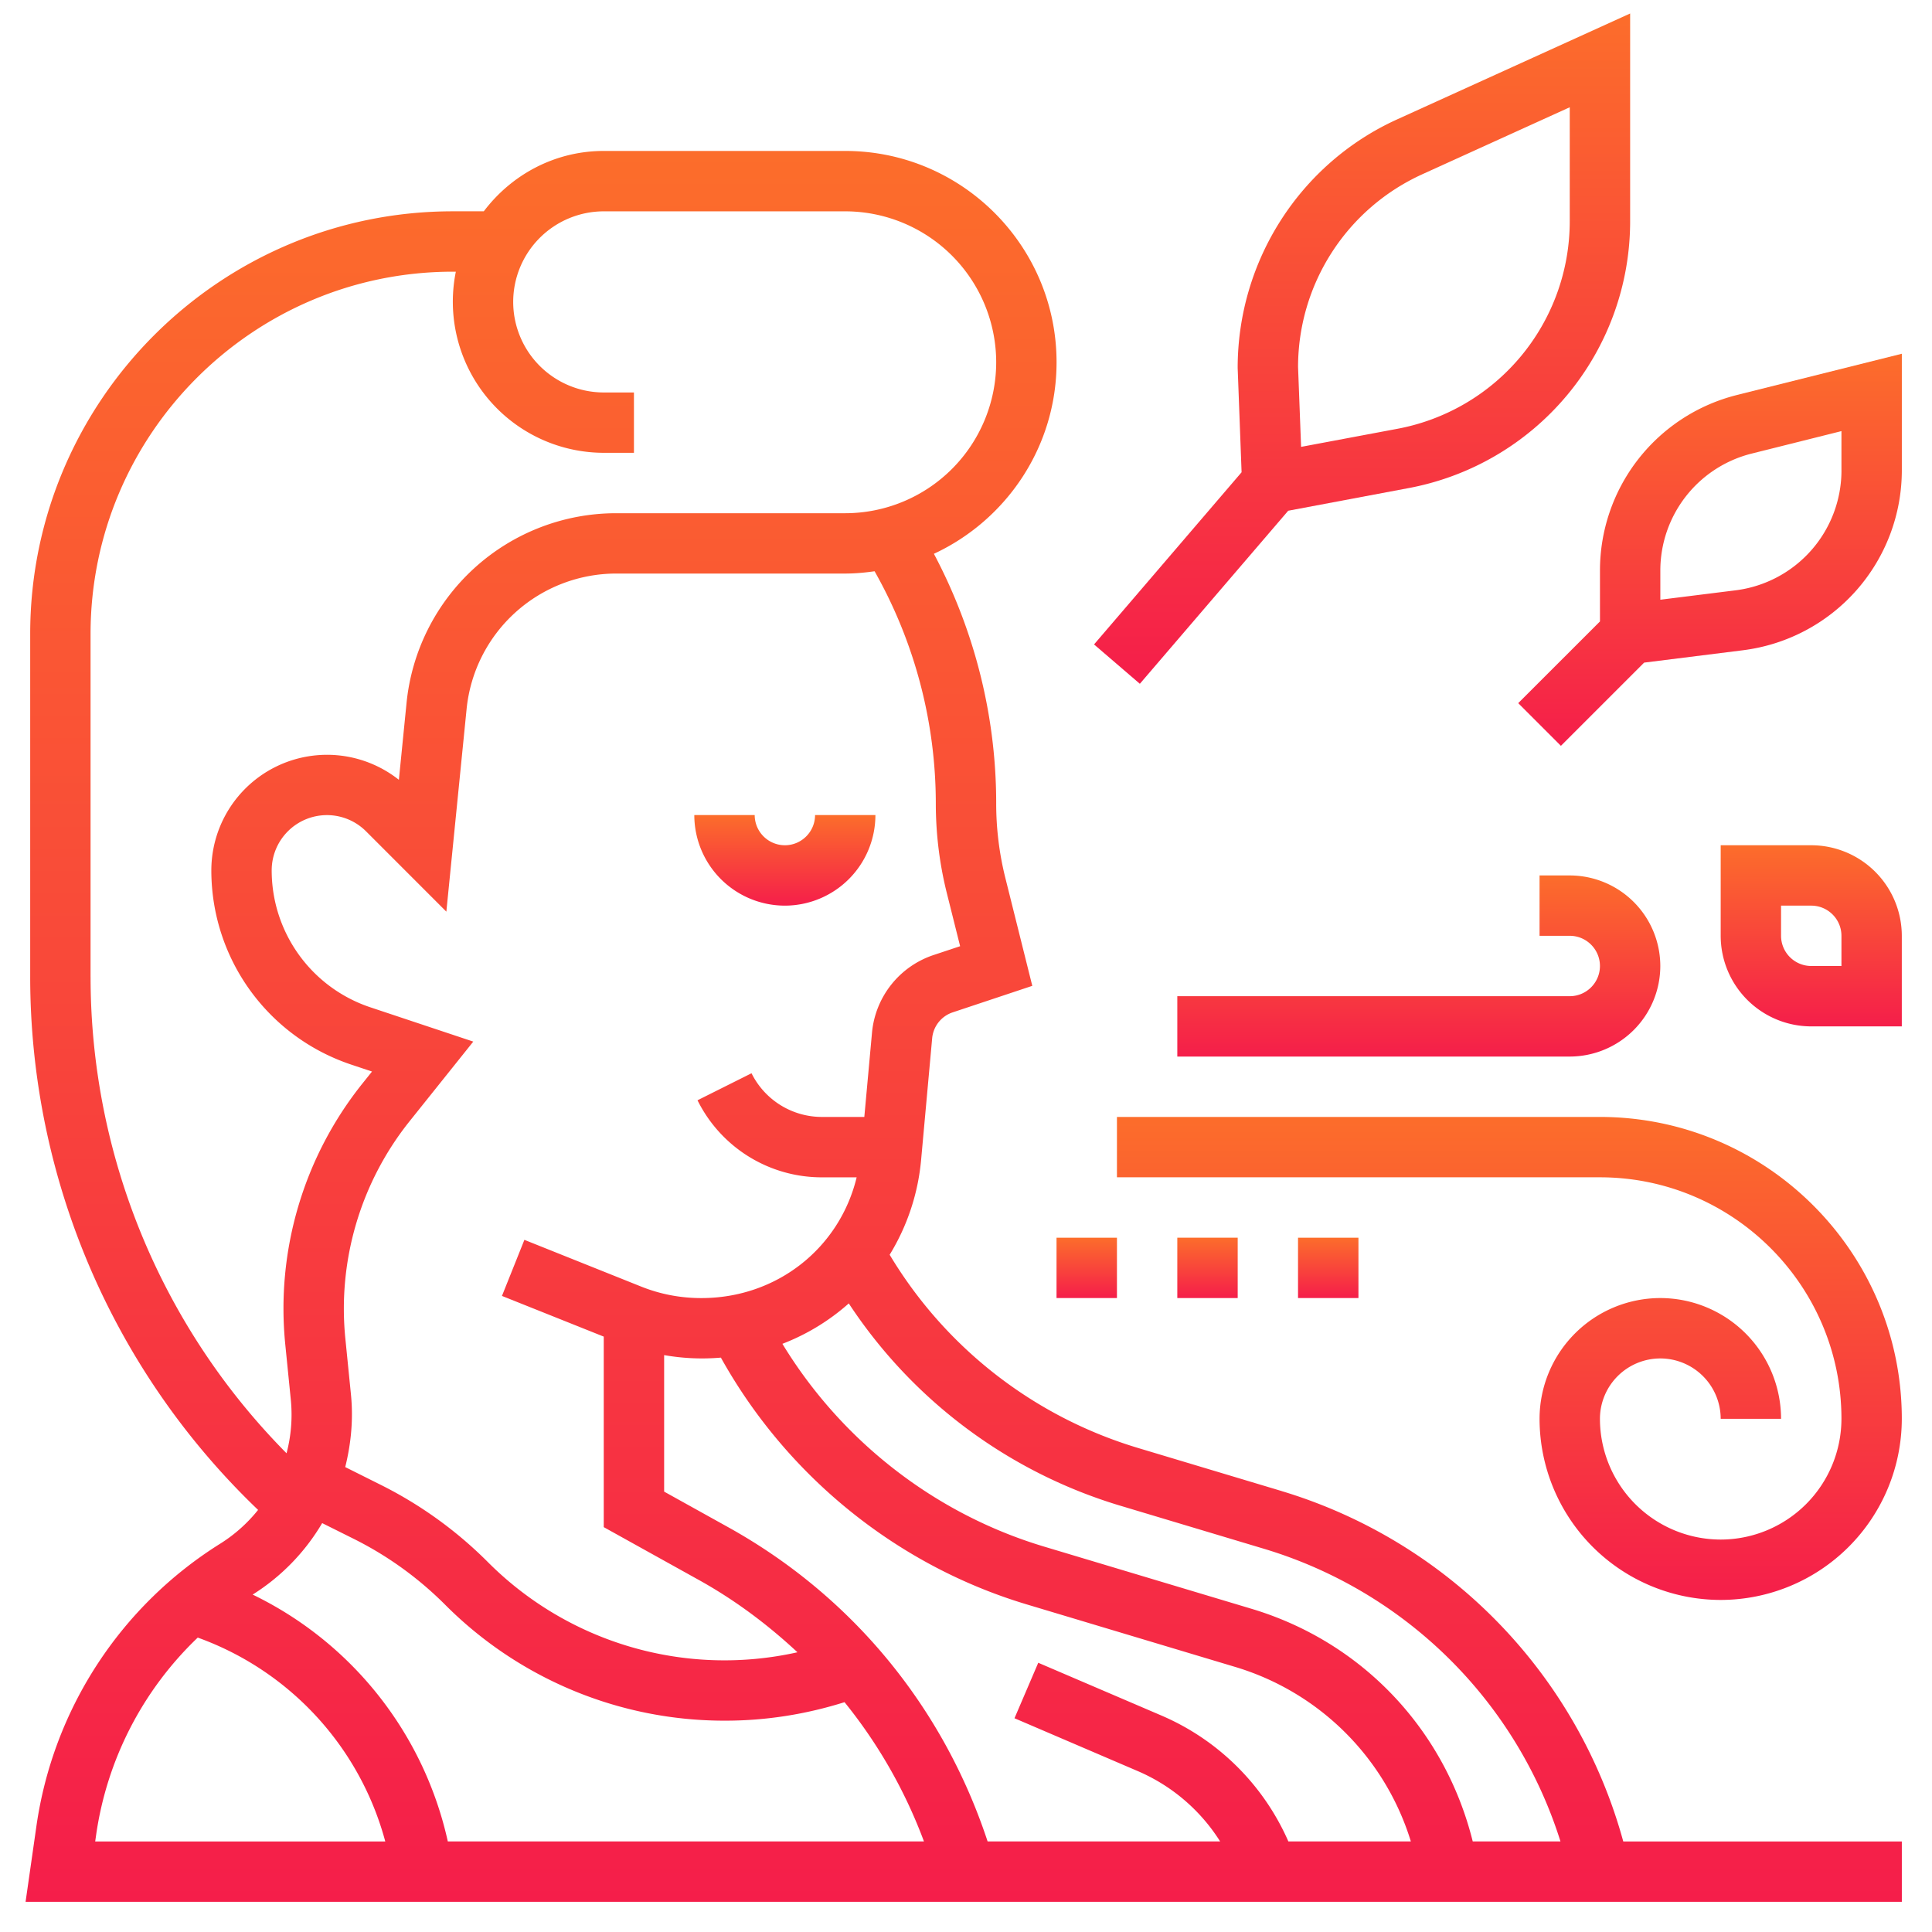 <svg width="70" height="70" fill="none" xmlns="http://www.w3.org/2000/svg"><path d="M28.438 30.625a1.095 1.095 0 01-1.094-1.094h-2.188a3.285 3.285 0 003.282 3.282 3.285 3.285 0 003.28-3.282h-2.187c0 .603-.49 1.094-1.093 1.094z" fill="url(#paint0_linear)"/><path d="M46.438 54.024l-5.19-1.557a15.777 15.777 0 01-9.014-7.005 7.943 7.943 0 001.14-3.443l.4-4.4c.04-.434.33-.801.743-.939l2.885-.961-.974-3.9a11.12 11.12 0 01-.334-2.714c0-3.157-.782-6.259-2.257-9.04 2.62-1.218 4.444-3.867 4.444-6.94 0-4.222-3.434-7.656-7.656-7.656h-8.75c-1.78 0-3.348.867-4.346 2.187h-1.123c-8.443 0-15.312 6.869-15.312 15.313v12.436a26.73 26.73 0 008.257 19.302 5.496 5.496 0 01-1.357 1.214 14.488 14.488 0 00-6.677 10.26l-.39 2.725h67.98V66.72H58.814a18.303 18.303 0 00-12.377-12.695zm-5.818.539l5.189 1.556a16.118 16.118 0 0110.73 10.6H53.36c-1-4.028-3.982-7.219-8.013-8.429l-7.524-2.256c-3.957-1.187-7.339-3.835-9.475-7.345a7.873 7.873 0 002.405-1.464 17.943 17.943 0 009.866 7.338zm1.475 7.6l-4.477-1.918-.861 2.01 4.476 1.919a6.606 6.606 0 012.975 2.545h-8.425c-1.603-4.859-4.9-8.887-9.4-11.386l-2.32-1.289v-4.946a7.903 7.903 0 002.056.091c2.383 4.282 6.368 7.527 11.077 8.94l7.524 2.257a9.517 9.517 0 016.398 6.333H46.68a8.806 8.806 0 00-4.586-4.556zm-8.189-33.058c0 1.098.134 2.19.397 3.244l.484 1.934-.963.32a3.28 3.28 0 00-2.23 2.816l-.278 3.05H29.79a2.848 2.848 0 01-2.561-1.583l-1.957.979a5.023 5.023 0 004.518 2.792h1.248c-.613 2.542-2.867 4.375-5.628 4.375-.755 0-1.487-.14-2.177-.416L19 44.922l-.813 2.032 3.688 1.474v6.903l3.445 1.914c1.314.73 2.5 1.62 3.573 2.62a12.103 12.103 0 01-11.227-3.278 14.857 14.857 0 00-3.86-2.783l-1.298-.649c.211-.845.298-1.73.207-2.635l-.2-1.998a10.877 10.877 0 012.343-7.92l2.29-2.863-3.722-1.24a5.226 5.226 0 01-3.582-4.967 2.002 2.002 0 013.415-1.415l2.913 2.914.732-7.325a5.452 5.452 0 015.441-4.925h8.28c.362 0 .715-.034 1.063-.083a17.108 17.108 0 012.218 8.407zm-30.625 6.3V22.969c0-7.238 5.888-13.125 13.125-13.125h.11a5.475 5.475 0 005.358 6.562h1.095V14.22h-1.094a3.285 3.285 0 01-3.281-3.281 3.285 3.285 0 013.281-3.282h8.75a5.475 5.475 0 015.469 5.469 5.475 5.475 0 01-5.469 5.469h-8.28a7.633 7.633 0 00-7.617 6.894l-.276 2.765a4.192 4.192 0 00-6.795 3.279c0 3.2 2.04 6.03 5.076 7.042l.746.249-.33.412a13.048 13.048 0 00-2.81 9.505l.2 1.998a5.493 5.493 0 01-.157 1.916 24.536 24.536 0 01-7.1-17.25zm8.392 19.78l1.153.575c1.221.61 2.328 1.41 3.293 2.373a14.276 14.276 0 0010.164 4.21c1.468 0 2.917-.23 4.316-.67a18.012 18.012 0 012.878 5.046H16.225a13.07 13.07 0 00-7.071-8.944 7.641 7.641 0 002.519-2.59zM3.482 66.49a12.297 12.297 0 013.683-7.157 10.841 10.841 0 016.794 7.387H3.449l.033-.23z" fill="url(#paint1_linear)"/><path d="M57.969 40.469h-17.5v2.187h17.5c4.824 0 8.75 3.926 8.75 8.75a4.38 4.38 0 01-4.375 4.375 4.38 4.38 0 01-4.375-4.375 2.19 2.19 0 012.187-2.187 2.19 2.19 0 012.188 2.187h2.187a4.38 4.38 0 00-4.375-4.375 4.38 4.38 0 00-4.375 4.375 6.57 6.57 0 006.563 6.563 6.57 6.57 0 006.562-6.563c0-6.03-4.906-10.937-10.937-10.937z" fill="url(#paint2_linear)"/><path d="M56.875 36.094H42.656v2.187h14.219A3.285 3.285 0 0060.156 35a3.285 3.285 0 00-3.281-3.281h-1.094v2.187h1.094c.603 0 1.094.491 1.094 1.094 0 .603-.491 1.094-1.094 1.094z" fill="url(#paint3_linear)"/><path d="M38.281 44.844h2.188v2.187H38.28v-2.187z" fill="url(#paint4_linear)"/><path d="M42.656 44.844h2.188v2.187h-2.188v-2.187z" fill="url(#paint5_linear)"/><path d="M47.031 44.844h2.188v2.187H47.03v-2.187z" fill="url(#paint6_linear)"/><path d="M41.299 24.775l5.375-6.27 4.306-.81a9.838 9.838 0 008.083-9.685V.489l-8.45 3.84c-3.504 1.594-5.77 5.111-5.77 9.002l.142 3.78-5.346 6.238 1.66 1.426zM51.519 6.32l5.356-2.434v4.125a7.653 7.653 0 01-6.292 7.534l-3.442.646-.11-2.9A7.675 7.675 0 0151.52 6.32z" fill="url(#paint7_linear)"/><path d="M62.94 14.31a6.554 6.554 0 00-4.97 6.366v1.84l-2.962 2.96 1.547 1.547 3.015-3.015 3.588-.449a6.573 6.573 0 005.749-6.512v-4.23l-5.968 1.492zm3.78 2.737a4.381 4.381 0 01-3.833 4.341l-2.73.341v-1.053a4.369 4.369 0 013.314-4.243l3.248-.813v1.427z" fill="url(#paint8_linear)"/><path d="M65.625 30.625h-3.281v3.281a3.285 3.285 0 003.281 3.282h3.281v-3.282a3.285 3.285 0 00-3.281-3.281zM66.719 35h-1.094a1.096 1.096 0 01-1.094-1.094v-1.093h1.094c.603 0 1.094.49 1.094 1.093V35z" fill="url(#paint9_linear)"/><defs><linearGradient id="paint0_linear" x1="28.438" y1="29.531" x2="28.438" y2="32.813" gradientUnits="userSpaceOnUse"><stop stop-color="#FC6D2B"/><stop offset="1" stop-color="#F51E4A"/></linearGradient><linearGradient id="paint1_linear" x1="34.916" y1="5.469" x2="34.916" y2="68.906" gradientUnits="userSpaceOnUse"><stop stop-color="#FC6D2B"/><stop offset="1" stop-color="#F51E4A"/></linearGradient><linearGradient id="paint2_linear" x1="54.688" y1="40.469" x2="54.688" y2="57.969" gradientUnits="userSpaceOnUse"><stop stop-color="#FC6D2B"/><stop offset="1" stop-color="#F51E4A"/></linearGradient><linearGradient id="paint3_linear" x1="51.406" y1="31.719" x2="51.406" y2="38.281" gradientUnits="userSpaceOnUse"><stop stop-color="#FC6D2B"/><stop offset="1" stop-color="#F51E4A"/></linearGradient><linearGradient id="paint4_linear" x1="39.375" y1="44.844" x2="39.375" y2="47.031" gradientUnits="userSpaceOnUse"><stop stop-color="#FC6D2B"/><stop offset="1" stop-color="#F51E4A"/></linearGradient><linearGradient id="paint5_linear" x1="43.75" y1="44.844" x2="43.75" y2="47.031" gradientUnits="userSpaceOnUse"><stop stop-color="#FC6D2B"/><stop offset="1" stop-color="#F51E4A"/></linearGradient><linearGradient id="paint6_linear" x1="48.125" y1="44.844" x2="48.125" y2="47.031" gradientUnits="userSpaceOnUse"><stop stop-color="#FC6D2B"/><stop offset="1" stop-color="#F51E4A"/></linearGradient><linearGradient id="paint7_linear" x1="49.351" y1=".489" x2="49.351" y2="24.775" gradientUnits="userSpaceOnUse"><stop stop-color="#FC6D2B"/><stop offset="1" stop-color="#F51E4A"/></linearGradient><linearGradient id="paint8_linear" x1="61.957" y1="12.818" x2="61.957" y2="27.023" gradientUnits="userSpaceOnUse"><stop stop-color="#FC6D2B"/><stop offset="1" stop-color="#F51E4A"/></linearGradient><linearGradient id="paint9_linear" x1="65.625" y1="30.625" x2="65.625" y2="37.188" gradientUnits="userSpaceOnUse"><stop stop-color="#FC6D2B"/><stop offset="1" stop-color="#F51E4A"/></linearGradient></defs></svg>